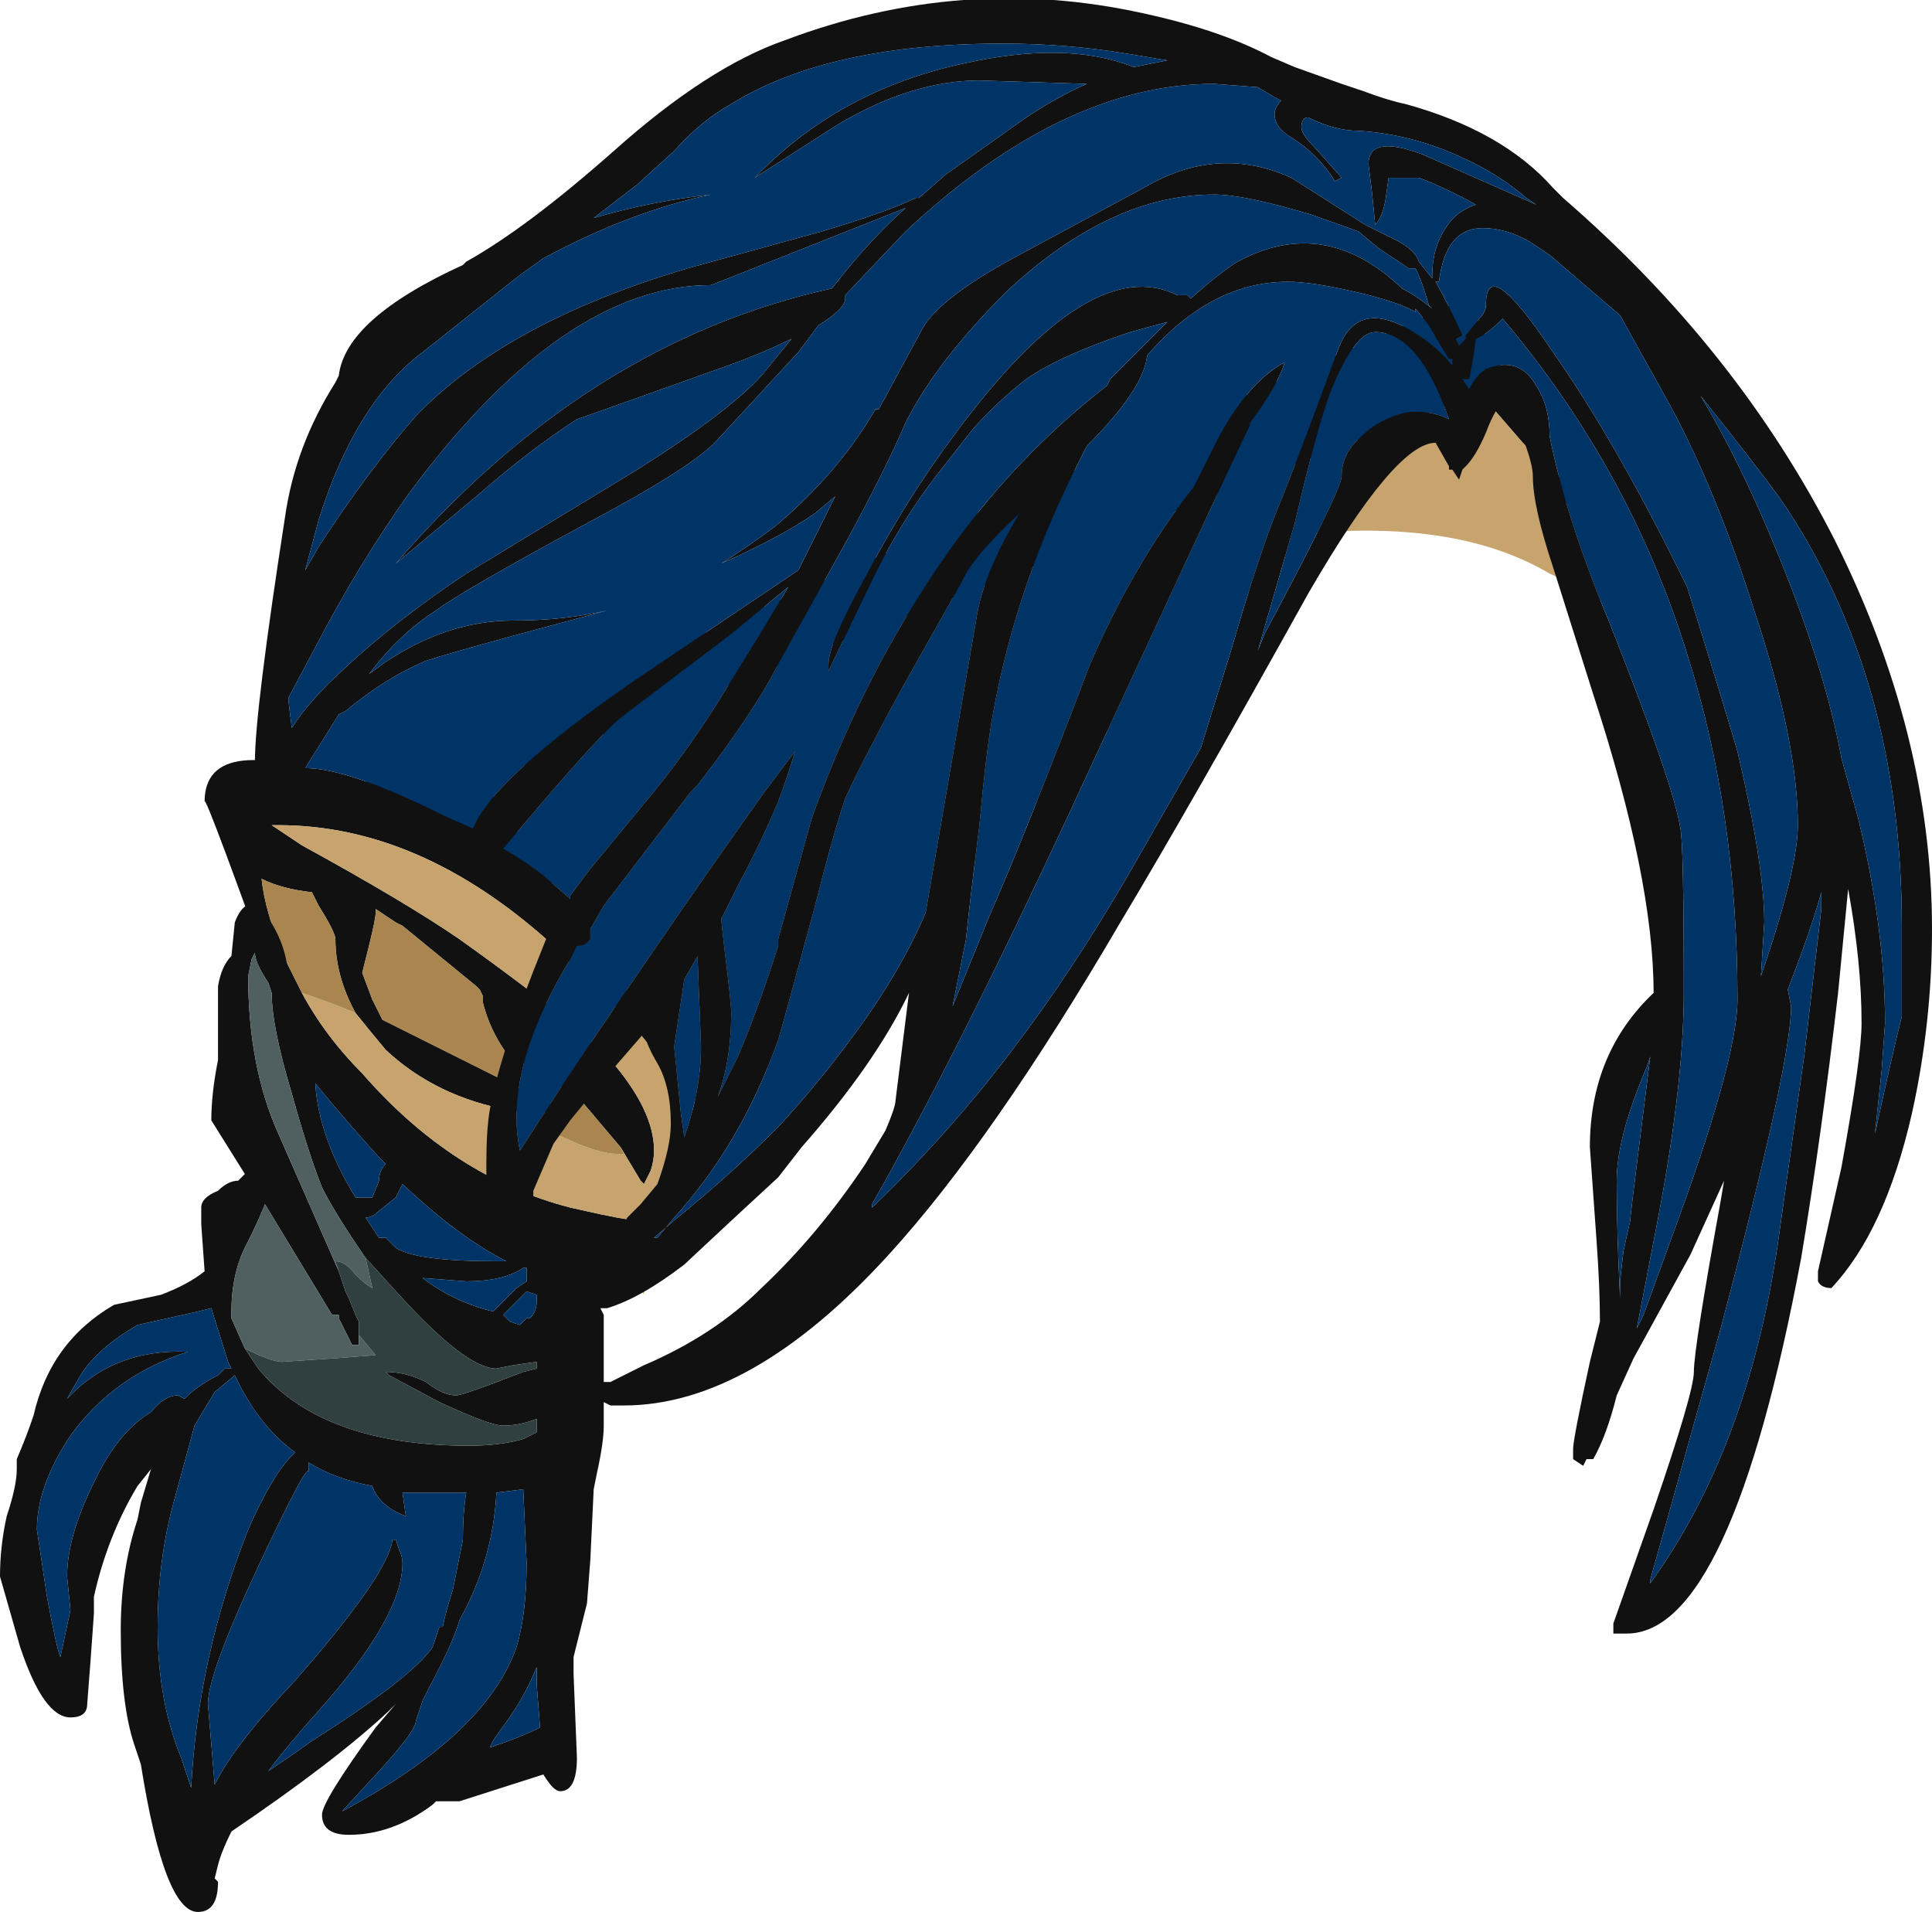 <?xml version="1.0" encoding="UTF-8" standalone="no"?>
<svg xmlns:ffdec="https://www.free-decompiler.com/flash" xmlns:xlink="http://www.w3.org/1999/xlink" ffdec:objectType="frame" height="199.5px" width="201.6px" xmlns="http://www.w3.org/2000/svg">
  <g transform="matrix(1.0, 0.0, 0.0, 1.0, 107.1, 120.75)">
    <use ffdec:characterId="174" height="28.5" transform="matrix(7.0, 0.0, 0.0, 7.0, -107.1, -120.75)" width="28.8" xlink:href="#shape0"/>
  </g>
  <defs>
    <g id="shape0" transform="matrix(1.0, 0.0, 0.0, 1.0, 15.3, 17.25)">
      <path d="M9.2 -7.75 L7.7 -10.35 7.4 -10.65 6.75 -11.4 -8.1 -5.6 -6.75 -3.65 -6.6 -3.5 -5.45 -1.7 -5.2 -1.15 -5.85 -1.95 -7.1 -3.2 Q-9.05 -4.95 -11.15 -4.95 L-11.25 -4.95 -10.8 -4.65 Q-9.25 -3.8 -8.45 -3.25 -7.4 -2.5 -6.8 -2.0 L-6.2 -1.45 Q-5.55 -0.7 -5.55 -0.1 -5.55 0.05 -5.6 0.2 L-5.7 0.4 -5.75 0.35 -6.05 -0.15 -6.6 -0.8 -6.6 -0.85 -7.75 -1.55 Q-8.0 -1.9 -8.1 -2.3 L-8.1 -2.4 -8.15 -2.5 -8.2 -2.55 -9.3 -3.45 -9.4 -3.5 -9.7 -3.7 -9.7 -3.65 Q-9.7 -3.55 -9.8 -3.15 L-9.9 -2.75 -9.75 -2.35 -9.6 -2.05 -6.8 -0.65 -7.7 -0.7 Q-8.8 -0.9 -9.55 -1.6 -9.8 -1.9 -10.0 -2.15 -10.3 -2.7 -10.3 -3.25 -10.3 -3.35 -10.55 -3.75 L-10.65 -3.95 Q-11.1 -4.0 -11.4 -4.15 -11.35 -3.65 -11.05 -2.95 L-10.8 -2.45 Q-10.45 -1.8 -9.9 -1.25 -8.55 0.3 -6.8 0.75 L-6.35 0.85 -6.1 0.9 -5.8 0.95 -5.75 0.95 -5.85 1.75 -7.55 1.55 -11.0 -1.95 Q-12.25 -5.45 -12.25 -5.3 -12.25 -6.4 -9.95 -5.55 L6.55 -12.8 9.2 -7.75" fill="#111111" fill-rule="evenodd" stroke="none"/>
      <path d="M-8.1 -5.6 L6.75 -11.4 7.4 -10.65 7.7 -10.35 9.2 -7.75 8.65 -8.25 Q8.25 -8.5 7.8 -8.7 6.45 -9.5 4.2 -9.3 L-4.65 -0.55 -8.1 -5.6 M-5.75 0.95 L-5.8 0.95 -6.1 0.9 -6.35 0.85 -6.8 0.75 Q-8.55 0.3 -9.9 -1.25 -10.45 -1.8 -10.8 -2.45 -10.35 -2.3 -10.0 -2.15 -9.8 -1.9 -9.55 -1.6 -8.8 -0.9 -7.7 -0.7 -7.15 -0.4 -6.8 -0.25 -6.35 -0.05 -6.1 -0.05 L-6.0 -0.05 -6.05 -0.15 -5.75 0.35 -5.7 0.4 -5.6 0.2 Q-5.55 0.05 -5.55 -0.1 -5.55 -0.7 -6.2 -1.45 L-6.8 -2.0 Q-7.4 -2.5 -8.45 -3.25 -9.25 -3.8 -10.8 -4.65 L-11.25 -4.95 -11.15 -4.95 Q-9.05 -4.95 -7.1 -3.2 L-5.85 -1.95 -5.2 -1.15 -5.45 -1.7 -5.05 -0.95 -4.95 -0.6 -5.75 0.95 M-9.7 -3.7 L-9.4 -3.5 -9.7 -3.7 M-6.6 -3.5 L-6.75 -3.65 -6.6 -3.5 M-5.7 2.05 L-5.75 1.95 -5.7 1.95 -5.7 2.05" fill="#c7a36d" fill-rule="evenodd" stroke="none"/>
      <path d="M-8.1 -5.6 L-4.65 -0.55 -5.05 -0.95 -5.45 -1.7 -6.6 -3.5 -6.75 -3.65 -8.1 -5.6 M-10.8 -2.45 L-11.05 -2.95 Q-11.35 -3.65 -11.4 -4.15 -11.1 -4.0 -10.65 -3.95 L-10.55 -3.75 Q-10.3 -3.35 -10.3 -3.25 -10.3 -2.7 -10.0 -2.15 -10.35 -2.3 -10.8 -2.45 M-7.7 -0.7 L-6.8 -0.65 -9.6 -2.05 -9.75 -2.35 -9.9 -2.75 -9.8 -3.15 Q-9.7 -3.55 -9.7 -3.65 L-9.7 -3.7 -9.4 -3.5 -9.3 -3.45 -8.2 -2.55 -8.15 -2.5 -8.1 -2.4 -8.1 -2.3 Q-8.0 -1.9 -7.75 -1.55 L-6.6 -0.85 -6.6 -0.8 -6.05 -0.15 -6.0 -0.05 -6.1 -0.05 Q-6.35 -0.05 -6.8 -0.25 -7.15 -0.4 -7.7 -0.7" fill="#a9854f" fill-rule="evenodd" stroke="none"/>
      <path d="M0.9 -16.0 L-0.7 -16.05 Q-1.7 -16.05 -2.8 -15.4 L-4.05 -14.6 Q-2.8 -15.9 -0.95 -16.3 0.6 -16.65 1.6 -16.25 L2.1 -16.35 1.5 -16.45 Q0.6 -16.6 -0.35 -16.6 -2.95 -16.6 -4.4 -15.7 -4.85 -15.45 -5.25 -15.0 L-5.8 -14.5 -6.45 -14.0 Q-5.6 -14.25 -4.7 -14.35 -5.9 -14.1 -7.2 -13.4 L-7.55 -13.15 -9.0 -12.0 Q-10.0 -11.25 -10.55 -9.5 L-10.75 -8.75 -10.55 -9.1 Q-9.8 -10.25 -9.1 -11.05 -7.75 -12.45 -5.05 -13.25 L-3.05 -13.8 Q-2.05 -14.1 -1.65 -14.3 L-1.6 -14.3 -1.2 -14.65 0.0 -15.5 Q0.45 -15.8 0.9 -16.0 M4.0 -16.25 L4.7 -16.0 5.0 -15.9 Q5.4 -15.75 5.65 -15.7 7.1 -15.3 7.85 -14.45 L8.0 -14.3 Q10.6 -12.05 12.05 -9.2 13.5 -6.3 13.5 -3.4 13.5 -2.0 13.2 -0.65 12.8 1.1 12.0 1.95 11.85 1.95 11.8 1.85 L11.8 1.7 12.15 0.15 Q12.45 -1.5 12.45 -2.0 12.45 -2.9 12.25 -4.0 L12.1 -2.45 Q11.85 -0.3 11.55 1.5 10.5 7.1 8.95 7.1 L8.75 7.1 8.75 6.95 9.35 5.25 Q9.95 3.5 9.95 3.2 9.95 2.85 10.35 0.65 L10.4 0.35 9.9 1.45 9.05 3.0 8.8 3.55 Q8.65 4.15 8.45 4.5 L8.35 4.5 8.3 4.6 8.15 4.5 8.15 4.35 Q8.15 4.2 8.4 3.05 L8.55 2.45 Q8.55 1.95 8.5 1.25 L8.4 -0.15 Q8.4 -1.55 9.35 -2.45 9.35 -4.15 8.45 -6.9 L7.85 -8.8 Q7.55 -9.7 7.55 -10.15 7.55 -10.45 7.15 -11.3 7.0 -11.2 6.85 -10.8 6.7 -10.45 6.55 -10.3 L6.5 -10.25 6.45 -10.1 6.35 -10.25 6.3 -10.25 6.3 -10.3 6.1 -10.65 Q5.5 -10.65 4.2 -8.4 2.45 -5.25 1.4 -3.5 -0.5 -0.25 -2.05 1.45 -4.1 3.7 -6.0 3.7 L-6.2 3.7 -6.3 3.65 -6.3 4.0 Q-6.3 4.25 -6.4 4.7 L-6.45 4.95 -6.5 6.0 -6.55 6.65 -6.75 7.45 -6.75 7.7 -6.7 8.95 Q-6.7 9.45 -6.95 9.45 -7.05 9.45 -7.2 9.2 L-8.45 9.6 -8.8 9.6 -8.85 9.65 Q-9.45 10.1 -10.1 10.1 -10.5 10.1 -10.5 9.8 -10.5 9.6 -9.7 8.5 L-9.4 8.15 -9.5 8.25 Q-10.3 9.0 -11.85 10.05 -12.0 10.35 -12.05 10.55 L-12.1 10.75 -12.05 10.8 Q-12.05 11.25 -12.35 11.25 -12.85 11.25 -13.2 9.05 L-13.3 8.75 Q-13.5 8.15 -13.5 7.05 -13.5 6.15 -13.25 5.4 L-13.2 5.15 -13.05 4.65 -13.25 4.9 Q-13.7 5.65 -13.9 6.55 L-13.9 6.8 -13.95 7.5 -14.0 8.15 Q-14.0 8.35 -14.25 8.35 -14.65 8.35 -15.0 7.3 L-15.3 6.25 Q-15.3 5.8 -15.2 5.35 -15.05 4.9 -15.05 4.65 L-15.05 4.5 Q-14.9 4.15 -14.8 3.85 -14.55 2.75 -13.6 2.2 L-12.9 2.05 Q-12.5 1.9 -12.25 1.7 L-12.3 1.0 -12.3 0.75 Q-12.3 0.6 -12.05 0.5 -11.9 0.35 -11.75 0.35 L-11.65 0.25 -12.15 -0.55 Q-12.15 -0.95 -12.05 -1.45 L-12.05 -1.7 Q-12.05 -2.35 -12.05 -2.55 -12.0 -2.85 -11.85 -3.0 L-11.8 -3.5 Q-11.65 -3.9 -11.4 -3.7 -11.0 -3.2 -11.0 -2.6 L-10.9 -2.5 Q-10.85 -2.4 -10.85 -2.25 L-10.8 -2.05 -10.8 -2.1 -10.75 -2.2 -9.9 -1.1 Q-9.4 -0.45 -8.9 -0.1 -8.6 0.1 -8.05 0.35 L-8.05 0.1 Q-8.05 -0.4 -8.0 -0.7 -7.85 -1.55 -7.2 -3.15 L-7.1 -3.4 -7.95 -4.1 Q-9.35 -5.05 -10.9 -5.45 L-11.0 -5.4 -11.15 -5.35 Q-11.4 -5.35 -11.5 -5.6 -11.55 -5.75 -11.5 -5.9 -11.5 -6.65 -11.05 -9.55 -10.9 -10.6 -10.3 -11.55 L-10.25 -11.65 Q-10.15 -12.5 -8.4 -13.3 L-8.35 -13.35 Q-7.45 -13.85 -6.15 -15.0 -4.75 -16.25 -3.6 -16.65 -0.95 -17.65 1.75 -17.05 2.9 -16.8 3.65 -16.4 L4.0 -16.25 M4.3 -15.05 L4.7 -14.6 4.6 -14.55 Q4.35 -14.95 3.95 -15.2 3.7 -15.35 3.7 -15.55 3.7 -15.65 3.8 -15.75 L3.7 -15.8 3.45 -15.95 2.8 -16.0 Q0.55 -16.0 -1.8 -13.8 L-2.7 -12.85 -2.7 -12.8 Q-2.7 -12.65 -3.1 -12.4 L-3.4 -12.0 -4.6 -10.7 Q-4.95 -10.3 -6.55 -9.45 -8.4 -8.45 -8.8 -8.15 -9.35 -7.8 -9.8 -7.2 L-9.6 -7.35 Q-8.65 -8.0 -7.65 -8.0 -6.9 -8.0 -6.25 -8.15 L-7.55 -7.8 Q-8.65 -7.5 -8.95 -7.4 -9.55 -7.15 -10.15 -6.65 L-10.25 -6.6 -10.75 -5.8 Q-10.1 -5.8 -8.7 -5.1 L-8.25 -4.9 Q-7.95 -5.65 -5.85 -7.1 L-3.4 -8.75 -2.85 -9.85 -3.15 -9.6 Q-3.65 -9.25 -4.55 -8.85 -4.15 -9.1 -3.75 -9.4 -2.8 -10.2 -2.25 -11.15 L-2.2 -11.15 -1.55 -12.35 Q-1.3 -12.8 -0.2 -13.4 L1.75 -14.45 Q2.85 -15.1 3.95 -14.6 L5.05 -13.9 5.35 -13.75 Q5.8 -13.55 5.85 -13.35 L6.05 -13.1 6.05 -13.15 Q6.05 -13.55 6.25 -13.85 6.4 -14.1 6.7 -14.2 6.25 -14.45 5.85 -14.6 L5.4 -14.6 5.35 -14.25 Q5.3 -14.0 5.2 -13.9 L5.15 -14.4 5.1 -14.8 Q5.1 -15.25 5.9 -14.95 6.35 -14.75 7.6 -14.2 L7.45 -14.3 Q7.05 -14.65 6.5 -14.9 5.75 -15.25 4.95 -15.3 4.6 -15.3 4.2 -15.5 4.1 -15.5 4.1 -15.35 4.1 -15.25 4.3 -15.05 M8.85 -12.55 L7.8 -13.45 7.5 -13.65 Q7.15 -13.85 6.8 -13.85 6.25 -13.85 6.15 -13.05 L6.1 -13.05 Q6.3 -12.7 6.5 -12.25 L6.4 -12.2 6.45 -12.1 6.55 -12.2 6.55 -12.25 6.75 -12.5 Q6.85 -12.6 6.85 -12.7 6.85 -13.5 7.85 -12.0 8.8 -10.65 9.85 -8.5 10.35 -6.9 10.6 -6.05 11.0 -4.35 11.0 -3.5 L10.95 -2.7 Q11.5 -4.3 11.5 -4.95 11.5 -6.2 10.85 -8.15 10.3 -9.9 9.6 -11.2 L8.85 -12.55 M6.0 -12.7 Q5.9 -13.05 5.8 -13.25 L5.7 -13.25 5.25 -13.55 4.95 -13.8 4.25 -14.05 Q3.25 -14.35 2.8 -14.35 1.25 -14.35 -0.3 -12.9 -1.35 -11.85 -1.8 -10.95 -2.1 -10.25 -2.7 -9.15 L-3.7 -7.35 Q-4.05 -6.65 -4.9 -5.55 L-5.0 -5.45 -6.3 -3.75 -6.5 -3.4 -6.5 -3.25 -6.55 -3.2 Q-6.6 -3.15 -6.7 -3.15 L-6.8 -2.95 Q-7.8 -1.3 -7.55 -0.1 L-6.8 -1.25 Q-5.15 -3.7 -3.9 -5.45 L-3.45 -6.05 Q-3.55 -5.7 -3.7 -5.3 -3.95 -4.7 -4.3 -4.05 L-4.55 -3.55 -4.5 -3.1 Q-4.4 -2.3 -4.4 -2.15 -4.4 -1.45 -4.6 -0.9 L-4.3 -1.5 Q-4.0 -2.2 -3.7 -3.15 L-3.7 -3.25 -3.2 -5.05 Q-2.5 -7.0 -1.45 -8.6 -0.35 -10.3 1.2 -11.5 L1.25 -11.6 2.1 -12.45 1.55 -12.3 Q0.5 -11.95 0.0 -11.6 -0.45 -11.25 -0.8 -10.85 L-1.35 -10.15 Q-1.85 -9.5 -2.25 -8.7 L-2.95 -7.25 -2.95 -7.35 Q-2.95 -7.65 -2.4 -8.65 -1.8 -9.8 -1.05 -10.8 0.95 -13.5 2.25 -12.85 L2.4 -12.85 2.45 -12.8 Q2.9 -13.2 3.15 -13.35 4.45 -14.05 5.6 -12.95 5.8 -12.85 6.05 -12.65 L6.0 -12.7 M5.8 -12.65 L5.8 -12.6 Q5.55 -12.75 4.9 -12.9 4.25 -13.05 3.9 -13.05 2.75 -13.05 1.8 -11.95 1.75 -11.45 0.9 -10.6 L0.8 -10.4 Q-0.15 -8.55 -0.5 -6.6 -0.6 -6.05 -0.7 -4.95 -0.85 -3.75 -0.9 -3.25 -1.0 -2.75 -1.1 -2.25 L-0.55 -3.6 Q0.0 -4.85 0.95 -7.35 1.6 -8.85 2.5 -10.0 L2.85 -10.7 Q3.3 -11.55 3.85 -11.85 3.75 -11.5 3.3 -10.9 L3.35 -10.95 Q2.8 -9.8 0.65 -5.15 -1.05 -1.5 -2.3 0.7 L-2.3 0.75 Q-1.0 -0.5 0.05 -1.95 0.9 -3.1 1.8 -4.7 L2.6 -6.1 3.05 -7.55 Q3.5 -9.1 3.8 -9.8 4.1 -10.55 4.65 -12.05 4.95 -12.85 5.85 -12.25 6.15 -12.05 6.35 -11.8 L6.35 -11.9 6.3 -11.9 Q6.2 -12.05 6.0 -12.4 L5.8 -12.65 M6.6 -11.6 Q6.55 -11.6 6.5 -11.6 L6.6 -11.45 Q6.7 -11.65 6.85 -11.75 7.35 -11.95 7.6 -11.5 7.8 -11.2 7.8 -10.75 8.05 -9.5 8.7 -7.95 9.65 -5.55 9.75 -4.9 9.8 -4.65 9.8 -2.45 9.8 -1.0 9.35 1.25 L9.1 2.55 9.2 2.35 9.6 1.25 Q10.6 -1.45 10.6 -2.35 10.6 -5.15 9.85 -7.5 9.0 -10.25 7.1 -12.5 6.85 -12.25 6.7 -12.2 6.65 -11.8 6.6 -11.6 M6.3 -11.0 Q5.85 -12.3 5.2 -12.3 4.9 -12.3 4.55 -11.45 4.35 -10.95 4.0 -9.45 L3.45 -7.55 3.55 -7.8 Q4.7 -9.95 4.7 -10.15 4.7 -10.5 5.0 -10.75 5.25 -11.0 5.65 -11.1 6.0 -11.15 6.3 -11.0 M11.2 -9.0 Q11.9 -7.3 12.15 -5.95 L12.4 -5.05 Q12.8 -3.4 12.8 -2.0 L12.75 -1.3 12.65 -0.35 Q12.9 -1.5 13.05 -2.1 L13.05 -3.45 Q13.05 -7.15 11.25 -9.8 10.85 -10.35 10.05 -11.35 10.65 -10.35 11.2 -9.0 M11.4 -2.25 Q11.4 -1.4 10.35 2.55 L9.3 6.3 9.3 6.35 Q10.75 4.35 11.2 1.3 L11.6 -1.55 11.85 -3.7 11.85 -3.95 Q11.7 -3.4 11.35 -2.5 L11.4 -2.25 M9.25 -1.35 Q8.8 -0.3 8.8 0.35 8.8 1.1 8.85 2.1 L8.85 1.85 8.9 1.4 9.0 0.95 Q9.0 0.9 9.15 -0.3 L9.3 -1.5 9.25 -1.35 M-1.8 -14.15 L-4.7 -13.0 Q-6.9 -13.0 -9.2 -9.9 -9.95 -8.85 -10.6 -7.6 L-11.0 -6.85 -11.0 -6.8 -10.95 -6.4 Q-10.7 -6.8 -10.15 -7.3 -9.4 -8.0 -8.35 -8.7 L-5.8 -10.25 Q-4.45 -11.1 -3.95 -11.65 L-3.5 -12.2 Q-3.9 -12.0 -4.45 -11.8 -6.55 -11.05 -6.7 -11.0 -7.4 -10.55 -8.2 -9.85 L-9.4 -8.85 Q-6.55 -12.15 -2.9 -12.95 L-2.7 -13.2 Q-2.25 -13.75 -1.8 -14.15 M-3.55 -8.5 L-4.4 -7.8 -6.05 -6.55 Q-6.35 -6.3 -7.25 -5.25 L-7.8 -4.6 Q-7.45 -4.4 -7.2 -4.2 L-6.8 -3.85 -6.8 -3.9 -6.5 -4.3 -5.55 -5.45 Q-5.1 -6.0 -4.65 -6.7 L-4.0 -7.75 -3.55 -8.5 M-0.1 -9.6 Q-0.8 -8.95 -0.95 -8.6 L-1.85 -7.0 Q-2.45 -5.9 -2.7 -5.35 -2.9 -4.75 -3.15 -3.75 L-3.6 -2.1 -3.7 -1.75 Q-4.25 -0.2 -5.25 0.9 L-5.5 1.2 -5.55 1.2 -5.2 0.9 Q-4.4 0.25 -3.7 -0.45 -3.15 -1.05 -2.7 -1.65 -1.9 -2.7 -1.5 -3.65 L-0.75 -8.0 Q-0.65 -8.7 -0.1 -9.6 M-9.85 1.5 Q-10.3 0.85 -10.5 0.45 -10.7 -0.05 -10.95 -0.95 -11.25 -1.95 -11.25 -2.45 L-11.3 -2.6 Q-11.5 -2.9 -11.5 -3.05 L-11.55 -2.95 -11.6 -2.7 Q-11.6 -1.35 -11.15 -0.35 L-10.25 1.7 -10.15 2.0 -10.1 2.1 -10.0 2.35 -9.95 2.45 -9.95 2.65 -9.95 2.8 -10.05 2.8 -10.25 2.4 -10.25 2.35 -10.35 2.35 -11.35 0.7 Q-11.45 0.95 -11.6 1.25 -11.85 1.7 -11.85 2.3 L-11.85 2.4 -11.65 2.85 -11.45 3.15 Q-10.5 4.3 -8.3 4.3 -7.85 4.3 -7.5 4.2 L-7.3 4.1 -7.3 3.9 Q-7.55 4.0 -7.8 4.0 -8.0 4.0 -8.75 3.65 L-9.5 3.25 -9.55 3.2 Q-9.25 3.2 -8.95 3.35 -8.7 3.55 -8.5 3.55 -8.4 3.55 -7.5 3.2 L-7.3 3.15 -7.3 3.05 -7.65 3.1 -7.9 3.15 Q-8.35 3.15 -9.35 2.05 L-9.85 1.5 M-6.8 -0.55 L-7.05 -0.2 -7.35 0.5 -7.35 0.65 -6.85 0.8 -6.8 0.85 -6.55 0.9 -6.25 1.05 -6.05 1.1 -5.95 0.9 -5.75 0.7 -5.5 0.4 Q-5.3 -0.15 -5.3 -0.5 -5.3 -1.05 -5.5 -1.4 -5.65 -1.65 -5.7 -1.85 L-6.35 -1.1 -6.8 -0.55 M-4.9 -3.0 L-5.1 -2.65 -5.25 -1.65 -5.15 -0.65 -5.1 -0.3 Q-4.85 -1.0 -4.85 -1.65 L-4.9 -2.95 -4.9 -3.0 M-1.95 -0.85 L-1.75 -2.45 Q-2.25 -1.4 -3.35 -0.15 L-3.7 0.3 -4.35 0.9 -5.1 1.6 Q-5.75 2.1 -6.25 2.25 L-6.35 2.25 -6.3 2.35 -6.3 3.35 -6.2 3.35 -5.7 3.1 Q-4.65 2.65 -3.95 1.95 -3.1 1.15 -2.4 0.1 L-2.1 -0.4 Q-1.95 -0.75 -1.95 -0.85 M-7.5 1.65 Q-7.8 1.85 -8.35 1.85 L-9.0 1.8 Q-8.55 2.15 -7.95 2.3 L-7.6 1.95 -7.45 1.85 -7.45 1.65 -7.5 1.65 M-7.75 1.55 Q-8.45 1.2 -9.3 0.4 L-9.4 0.6 -9.65 0.8 Q-9.75 0.9 -9.85 0.9 L-9.65 1.2 -9.55 1.2 -9.4 1.35 Q-9.1 1.55 -7.9 1.55 L-7.75 1.55 M-7.4 2.4 Q-7.3 2.3 -7.3 2.15 L-7.3 2.05 -7.45 2.0 -7.8 2.35 -7.7 2.45 -7.55 2.5 -7.45 2.4 -7.4 2.4 M-9.55 0.1 L-9.65 0.0 Q-10.15 -0.55 -10.6 -1.1 -10.55 -0.3 -10.0 0.6 L-9.75 0.6 -9.65 0.35 Q-9.65 0.2 -9.55 0.1 M-9.3 5.0 L-9.25 5.35 Q-9.65 5.2 -9.75 4.9 -10.3 4.8 -10.7 4.55 L-10.7 4.7 Q-10.7 4.5 -11.45 6.1 -12.2 7.7 -12.2 8.15 L-12.1 9.35 Q-11.8 8.75 -10.9 7.8 -9.5 6.2 -9.45 5.7 L-9.4 5.7 -9.35 5.85 Q-9.3 5.95 -9.3 6.05 -9.3 6.85 -10.55 8.25 -11.0 8.75 -11.3 9.15 -11.0 8.95 -10.65 8.7 -9.15 7.75 -8.85 7.3 L-8.75 7.0 -8.7 7.0 Q-8.65 6.75 -8.55 6.45 L-8.4 5.7 Q-8.4 5.3 -8.35 5.0 L-9.3 5.0 M-10.9 4.4 Q-11.45 4.0 -11.8 3.25 L-12.1 3.5 -12.4 4.0 -12.7 5.1 Q-12.95 6.0 -12.95 7.0 -12.95 8.1 -12.6 8.95 L-12.45 9.4 Q-12.35 7.45 -11.6 5.55 -11.25 4.75 -10.95 4.45 L-10.9 4.4 M-7.9 5.0 Q-7.95 6.0 -8.45 6.9 -8.55 7.25 -8.9 7.9 L-9.0 8.1 -9.1 8.4 Q-9.1 8.55 -9.65 9.15 L-10.2 9.75 Q-8.05 8.6 -7.6 7.3 -7.45 6.8 -7.45 6.05 L-7.5 4.95 -7.9 5.0 M-7.3 7.85 L-7.3 7.6 Q-7.5 8.1 -7.85 8.55 L-7.95 8.7 -8.0 8.8 Q-7.55 8.65 -7.25 8.5 L-7.3 7.85 M-8.75 7.4 L-8.75 7.4 M-14.1 3.25 L-14.3 3.6 Q-13.6 2.85 -12.5 2.9 -13.6 3.25 -14.25 4.15 -14.75 4.9 -14.75 5.55 L-14.6 6.55 Q-14.45 7.35 -14.4 7.45 L-14.25 6.75 -14.3 6.25 Q-14.3 5.65 -13.9 4.85 -13.55 4.1 -13.05 3.8 -12.85 3.55 -12.65 3.55 L-12.55 3.6 Q-12.35 3.4 -12.05 3.25 L-11.95 3.15 -11.85 3.15 -11.9 3.05 -12.15 2.25 -12.35 2.3 -13.25 2.5 Q-13.85 2.85 -14.1 3.25" fill="#111111" fill-rule="evenodd" stroke="none"/>
      <path d="M0.9 -16.0 Q0.45 -15.8 0.0 -15.5 L-1.2 -14.65 -1.6 -14.3 -1.65 -14.3 Q-2.05 -14.1 -3.05 -13.8 L-5.05 -13.25 Q-7.75 -12.45 -9.1 -11.05 -9.8 -10.25 -10.55 -9.1 L-10.75 -8.75 -10.55 -9.5 Q-10.0 -11.25 -9.0 -12.0 L-7.55 -13.15 -7.2 -13.4 Q-5.9 -14.1 -4.7 -14.35 -5.6 -14.25 -6.45 -14.0 L-5.8 -14.5 -5.25 -15.0 Q-4.85 -15.45 -4.4 -15.7 -2.95 -16.6 -0.35 -16.6 0.6 -16.6 1.5 -16.45 L2.1 -16.35 1.6 -16.25 Q0.6 -16.65 -0.95 -16.3 -2.8 -15.9 -4.05 -14.6 L-2.8 -15.4 Q-1.7 -16.05 -0.7 -16.05 L0.9 -16.0 M-0.1 -9.6 Q-0.65 -8.7 -0.75 -8.0 L-1.5 -3.65 Q-1.9 -2.7 -2.7 -1.65 -3.15 -1.05 -3.7 -0.45 -4.4 0.25 -5.2 0.9 L-5.55 1.2 -5.5 1.2 -5.25 0.9 Q-4.25 -0.2 -3.7 -1.75 L-3.6 -2.1 -3.15 -3.75 Q-2.9 -4.75 -2.7 -5.35 -2.45 -5.9 -1.85 -7.0 L-0.95 -8.6 Q-0.8 -8.95 -0.1 -9.6 M-3.55 -8.5 L-4.0 -7.75 -4.65 -6.7 Q-5.1 -6.0 -5.55 -5.45 L-6.5 -4.3 -6.8 -3.9 -6.8 -3.85 -7.2 -4.2 Q-7.45 -4.4 -7.8 -4.6 L-7.25 -5.25 Q-6.35 -6.3 -6.05 -6.55 L-4.4 -7.8 -3.55 -8.5 M-1.8 -14.15 Q-2.25 -13.75 -2.7 -13.2 L-2.9 -12.95 Q-6.55 -12.15 -9.4 -8.85 L-8.2 -9.85 Q-7.4 -10.55 -6.7 -11.0 -6.55 -11.05 -4.45 -11.8 -3.9 -12.0 -3.5 -12.2 L-3.95 -11.65 Q-4.45 -11.1 -5.8 -10.25 L-8.35 -8.7 Q-9.4 -8.0 -10.15 -7.3 -10.7 -6.8 -10.95 -6.4 L-11.0 -6.8 -11.0 -6.85 -10.6 -7.6 Q-9.95 -8.85 -9.2 -9.9 -6.9 -13.0 -4.7 -13.0 L-1.8 -14.15 M9.25 -1.35 L9.3 -1.5 9.15 -0.3 Q9.0 0.9 9.0 0.95 L8.9 1.4 8.85 1.85 8.85 2.1 Q8.8 1.1 8.8 0.35 8.8 -0.3 9.25 -1.35 M11.4 -2.25 L11.35 -2.5 Q11.7 -3.4 11.85 -3.95 L11.85 -3.7 11.6 -1.55 11.2 1.3 Q10.75 4.35 9.3 6.35 L9.3 6.3 10.35 2.55 Q11.4 -1.4 11.4 -2.25 M11.2 -9.0 Q10.65 -10.35 10.05 -11.35 10.85 -10.35 11.25 -9.8 13.05 -7.15 13.05 -3.45 L13.05 -2.1 Q12.9 -1.5 12.65 -0.35 L12.75 -1.3 12.8 -2.0 Q12.8 -3.4 12.4 -5.05 L12.15 -5.95 Q11.9 -7.3 11.2 -9.0 M6.3 -11.0 Q6.0 -11.15 5.65 -11.1 5.25 -11.0 5.0 -10.75 4.7 -10.5 4.7 -10.15 4.7 -9.95 3.55 -7.8 L3.45 -7.55 4.0 -9.45 Q4.35 -10.95 4.55 -11.45 4.9 -12.3 5.2 -12.3 5.85 -12.3 6.3 -11.0 M6.6 -11.6 Q6.65 -11.8 6.7 -12.2 6.85 -12.25 7.1 -12.5 9.0 -10.25 9.85 -7.5 10.6 -5.15 10.6 -2.35 10.6 -1.45 9.6 1.25 L9.2 2.35 9.1 2.55 9.35 1.25 Q9.8 -1.0 9.8 -2.45 9.8 -4.65 9.75 -4.9 9.65 -5.55 8.7 -7.95 8.05 -9.5 7.8 -10.75 7.8 -11.2 7.6 -11.5 7.35 -11.95 6.85 -11.75 6.7 -11.65 6.6 -11.45 L6.5 -11.6 Q6.55 -11.6 6.6 -11.6 M5.8 -12.65 L6.0 -12.4 Q6.2 -12.05 6.3 -11.9 L6.35 -11.9 6.35 -11.8 Q6.15 -12.05 5.85 -12.25 4.95 -12.85 4.65 -12.05 4.1 -10.55 3.8 -9.8 3.5 -9.1 3.05 -7.55 L2.6 -6.1 1.8 -4.7 Q0.9 -3.1 0.05 -1.95 -1.0 -0.5 -2.3 0.75 L-2.3 0.7 Q-1.05 -1.5 0.65 -5.15 2.8 -9.8 3.35 -10.95 L3.3 -10.9 Q3.75 -11.5 3.85 -11.85 3.3 -11.55 2.85 -10.7 L2.5 -10.0 Q1.6 -8.85 0.95 -7.35 0.0 -4.85 -0.55 -3.6 L-1.1 -2.25 Q-1.0 -2.75 -0.9 -3.25 -0.85 -3.75 -0.7 -4.95 -0.6 -6.05 -0.5 -6.6 -0.15 -8.55 0.8 -10.4 L0.9 -10.6 Q1.75 -11.45 1.8 -11.95 2.75 -13.05 3.9 -13.05 4.25 -13.05 4.9 -12.9 5.55 -12.75 5.8 -12.6 L5.8 -12.65 M6.0 -12.7 L6.05 -12.65 Q5.8 -12.85 5.6 -12.95 4.45 -14.05 3.15 -13.35 2.9 -13.2 2.45 -12.8 L2.4 -12.85 2.25 -12.85 Q0.95 -13.5 -1.05 -10.8 -1.8 -9.8 -2.4 -8.65 -2.95 -7.65 -2.95 -7.35 L-2.95 -7.25 -2.25 -8.7 Q-1.85 -9.5 -1.35 -10.15 L-0.8 -10.85 Q-0.45 -11.25 0.0 -11.6 0.5 -11.95 1.55 -12.3 L2.1 -12.45 1.25 -11.6 1.2 -11.5 Q-0.35 -10.3 -1.45 -8.6 -2.5 -7.0 -3.2 -5.05 L-3.7 -3.25 -3.7 -3.15 Q-4.0 -2.2 -4.3 -1.5 L-4.6 -0.9 Q-4.4 -1.45 -4.4 -2.15 -4.4 -2.3 -4.5 -3.1 L-4.55 -3.55 -4.3 -4.05 Q-3.95 -4.7 -3.7 -5.3 -3.55 -5.7 -3.45 -6.05 L-3.9 -5.45 Q-5.15 -3.7 -6.8 -1.25 L-7.55 -0.1 Q-7.8 -1.3 -6.8 -2.95 L-6.7 -3.15 Q-6.6 -3.15 -6.55 -3.2 L-6.5 -3.25 -6.5 -3.4 -6.3 -3.75 -5.0 -5.45 -4.9 -5.55 Q-4.05 -6.65 -3.7 -7.35 L-2.7 -9.15 Q-2.1 -10.25 -1.8 -10.95 -1.35 -11.85 -0.3 -12.9 1.25 -14.35 2.8 -14.35 3.25 -14.35 4.25 -14.05 L4.95 -13.8 5.25 -13.55 5.7 -13.25 5.8 -13.25 Q5.9 -13.05 6.0 -12.7 M8.85 -12.55 L9.6 -11.2 Q10.3 -9.9 10.85 -8.15 11.5 -6.2 11.5 -4.95 11.5 -4.3 10.95 -2.7 L11.0 -3.5 Q11.0 -4.35 10.6 -6.05 10.35 -6.9 9.85 -8.5 8.8 -10.65 7.85 -12.0 6.85 -13.5 6.85 -12.7 6.85 -12.6 6.75 -12.5 L6.55 -12.25 6.55 -12.2 6.45 -12.1 6.4 -12.2 6.5 -12.25 Q6.3 -12.7 6.1 -13.05 L6.15 -13.05 Q6.25 -13.85 6.8 -13.85 7.15 -13.85 7.5 -13.65 L7.8 -13.45 8.85 -12.55 M4.3 -15.05 Q4.1 -15.25 4.1 -15.35 4.1 -15.5 4.2 -15.5 4.6 -15.3 4.95 -15.3 5.75 -15.25 6.5 -14.9 7.05 -14.65 7.45 -14.3 L7.6 -14.2 Q6.35 -14.75 5.9 -14.95 5.1 -15.25 5.1 -14.8 L5.15 -14.4 5.2 -13.9 Q5.3 -14.0 5.35 -14.25 L5.4 -14.6 5.85 -14.6 Q6.25 -14.45 6.7 -14.2 6.4 -14.1 6.25 -13.85 6.05 -13.55 6.05 -13.15 L6.05 -13.1 5.85 -13.35 Q5.8 -13.55 5.35 -13.75 L5.05 -13.9 3.95 -14.6 Q2.85 -15.1 1.75 -14.45 L-0.2 -13.4 Q-1.3 -12.8 -1.55 -12.35 L-2.2 -11.15 -2.25 -11.15 Q-2.8 -10.2 -3.75 -9.4 -4.15 -9.1 -4.55 -8.85 -3.65 -9.25 -3.15 -9.6 L-2.85 -9.85 -3.4 -8.75 -5.85 -7.1 Q-7.95 -5.65 -8.25 -4.9 L-8.7 -5.1 Q-10.1 -5.8 -10.75 -5.8 L-10.25 -6.6 -10.15 -6.65 Q-9.55 -7.15 -8.95 -7.4 -8.65 -7.5 -7.55 -7.8 L-6.25 -8.15 Q-6.9 -8.0 -7.65 -8.0 -8.65 -8.0 -9.6 -7.35 L-9.8 -7.2 Q-9.35 -7.8 -8.8 -8.15 -8.4 -8.45 -6.55 -9.45 -4.95 -10.3 -4.6 -10.7 L-3.4 -12.0 -3.1 -12.4 Q-2.7 -12.65 -2.7 -12.8 L-2.7 -12.85 -1.8 -13.8 Q0.55 -16.0 2.8 -16.0 L3.45 -15.95 3.7 -15.8 3.8 -15.75 Q3.7 -15.65 3.7 -15.55 3.7 -15.35 3.95 -15.2 4.35 -14.95 4.6 -14.55 L4.7 -14.6 4.3 -15.05 M-4.9 -3.0 L-4.9 -2.95 -4.85 -1.65 Q-4.85 -1.0 -5.1 -0.3 L-5.15 -0.65 -5.25 -1.65 -5.1 -2.65 -4.9 -3.0 M-7.75 1.55 L-7.9 1.55 Q-9.1 1.55 -9.4 1.35 L-9.55 1.2 -9.65 1.2 -9.85 0.9 Q-9.75 0.9 -9.65 0.8 L-9.4 0.6 -9.3 0.4 Q-8.45 1.2 -7.75 1.55 M-7.5 1.65 L-7.45 1.65 -7.45 1.85 -7.6 1.95 -7.95 2.3 Q-8.55 2.15 -9.0 1.8 L-8.35 1.85 Q-7.8 1.85 -7.5 1.65 M-7.45 2.4 L-7.55 2.5 -7.7 2.45 -7.8 2.35 -7.45 2.0 -7.3 2.05 -7.3 2.15 Q-7.3 2.3 -7.4 2.4 L-7.45 2.4 M-9.55 0.1 Q-9.65 0.2 -9.65 0.35 L-9.75 0.6 -10.0 0.6 Q-10.55 -0.3 -10.6 -1.1 -10.15 -0.55 -9.65 0.0 L-9.55 0.1 M-7.3 7.85 L-7.25 8.5 Q-7.55 8.65 -8.0 8.8 L-7.95 8.7 -7.85 8.55 Q-7.5 8.1 -7.3 7.6 L-7.3 7.85 M-7.9 5.0 L-7.5 4.95 -7.45 6.05 Q-7.45 6.8 -7.6 7.3 -8.05 8.6 -10.2 9.75 L-9.65 9.15 Q-9.1 8.55 -9.1 8.4 L-9.0 8.1 -8.9 7.9 Q-8.55 7.25 -8.45 6.9 -7.95 6.0 -7.9 5.0 M-10.9 4.4 L-10.95 4.45 Q-11.25 4.75 -11.6 5.55 -12.35 7.45 -12.45 9.4 L-12.6 8.95 Q-12.95 8.1 -12.95 7.0 -12.95 6.0 -12.7 5.1 L-12.4 4.0 -12.1 3.5 -11.8 3.25 Q-11.45 4.0 -10.9 4.4 M-9.3 5.0 L-8.35 5.0 Q-8.4 5.3 -8.4 5.7 L-8.55 6.45 Q-8.65 6.75 -8.7 7.0 L-8.75 7.0 -8.85 7.3 Q-9.15 7.75 -10.65 8.7 -11.0 8.95 -11.3 9.15 -11.0 8.75 -10.55 8.25 -9.3 6.85 -9.3 6.05 -9.3 5.95 -9.35 5.85 L-9.4 5.7 -9.45 5.7 Q-9.5 6.2 -10.9 7.8 -11.8 8.75 -12.1 9.35 L-12.2 8.15 Q-12.2 7.7 -11.45 6.1 -10.7 4.5 -10.7 4.7 L-10.7 4.55 Q-10.3 4.8 -9.75 4.9 -9.65 5.2 -9.25 5.35 L-9.3 5.0 M-14.1 3.25 Q-13.85 2.85 -13.25 2.5 L-12.35 2.3 -12.15 2.25 -11.9 3.05 -11.85 3.15 -11.95 3.15 -12.05 3.25 Q-12.35 3.4 -12.55 3.6 L-12.65 3.55 Q-12.85 3.55 -13.05 3.8 -13.55 4.1 -13.9 4.85 -14.3 5.65 -14.3 6.25 L-14.25 6.75 -14.4 7.45 Q-14.45 7.35 -14.6 6.55 L-14.75 5.55 Q-14.75 4.9 -14.25 4.15 -13.6 3.25 -12.5 2.9 -13.6 2.85 -14.3 3.6 L-14.1 3.25" fill="#003366" fill-rule="evenodd" stroke="none"/>
      <path d="M-10.25 1.7 L-11.15 -0.35 Q-11.6 -1.35 -11.6 -2.7 L-11.55 -2.95 -11.5 -3.05 Q-11.5 -2.9 -11.3 -2.6 L-11.25 -2.45 Q-11.25 -1.95 -10.95 -0.95 -10.7 -0.05 -10.5 0.45 -10.3 0.85 -9.85 1.5 L-9.75 1.95 Q-9.85 1.9 -10.0 1.75 -10.15 1.55 -10.3 1.55 L-10.25 1.7 M-11.65 2.85 L-11.85 2.4 -11.85 2.3 Q-11.85 1.7 -11.6 1.25 -11.45 0.95 -11.35 0.7 L-10.35 2.35 -10.25 2.35 -10.25 2.4 -10.05 2.8 -9.95 2.8 -9.95 2.65 -9.7 2.95 -10.35 3.0 -11.1 3.05 Q-11.25 3.05 -11.65 2.85" fill="#506060" fill-rule="evenodd" stroke="none"/>
      <path d="M-10.25 1.7 L-10.3 1.55 Q-10.15 1.55 -10.0 1.75 -9.85 1.9 -9.75 1.95 L-9.85 1.5 -9.35 2.05 Q-8.35 3.15 -7.9 3.15 L-7.65 3.1 -7.3 3.05 -7.3 3.15 -7.5 3.2 Q-8.4 3.55 -8.5 3.55 -8.7 3.55 -8.95 3.35 -9.25 3.2 -9.55 3.2 L-9.5 3.25 -8.75 3.65 Q-8.0 4.0 -7.8 4.0 -7.55 4.0 -7.3 3.9 L-7.3 4.1 -7.5 4.2 Q-7.85 4.3 -8.3 4.3 -10.5 4.3 -11.45 3.15 L-11.65 2.85 Q-11.25 3.05 -11.1 3.05 L-10.35 3.0 -9.7 2.95 -9.95 2.65 -9.95 2.45 -10.0 2.35 -10.1 2.1 -10.15 2.0 -10.25 1.7 M-10.25 2.35 L-10.25 2.4 -10.25 2.35" fill="#304040" fill-rule="evenodd" stroke="none"/>
    </g>
  </defs>
</svg>
